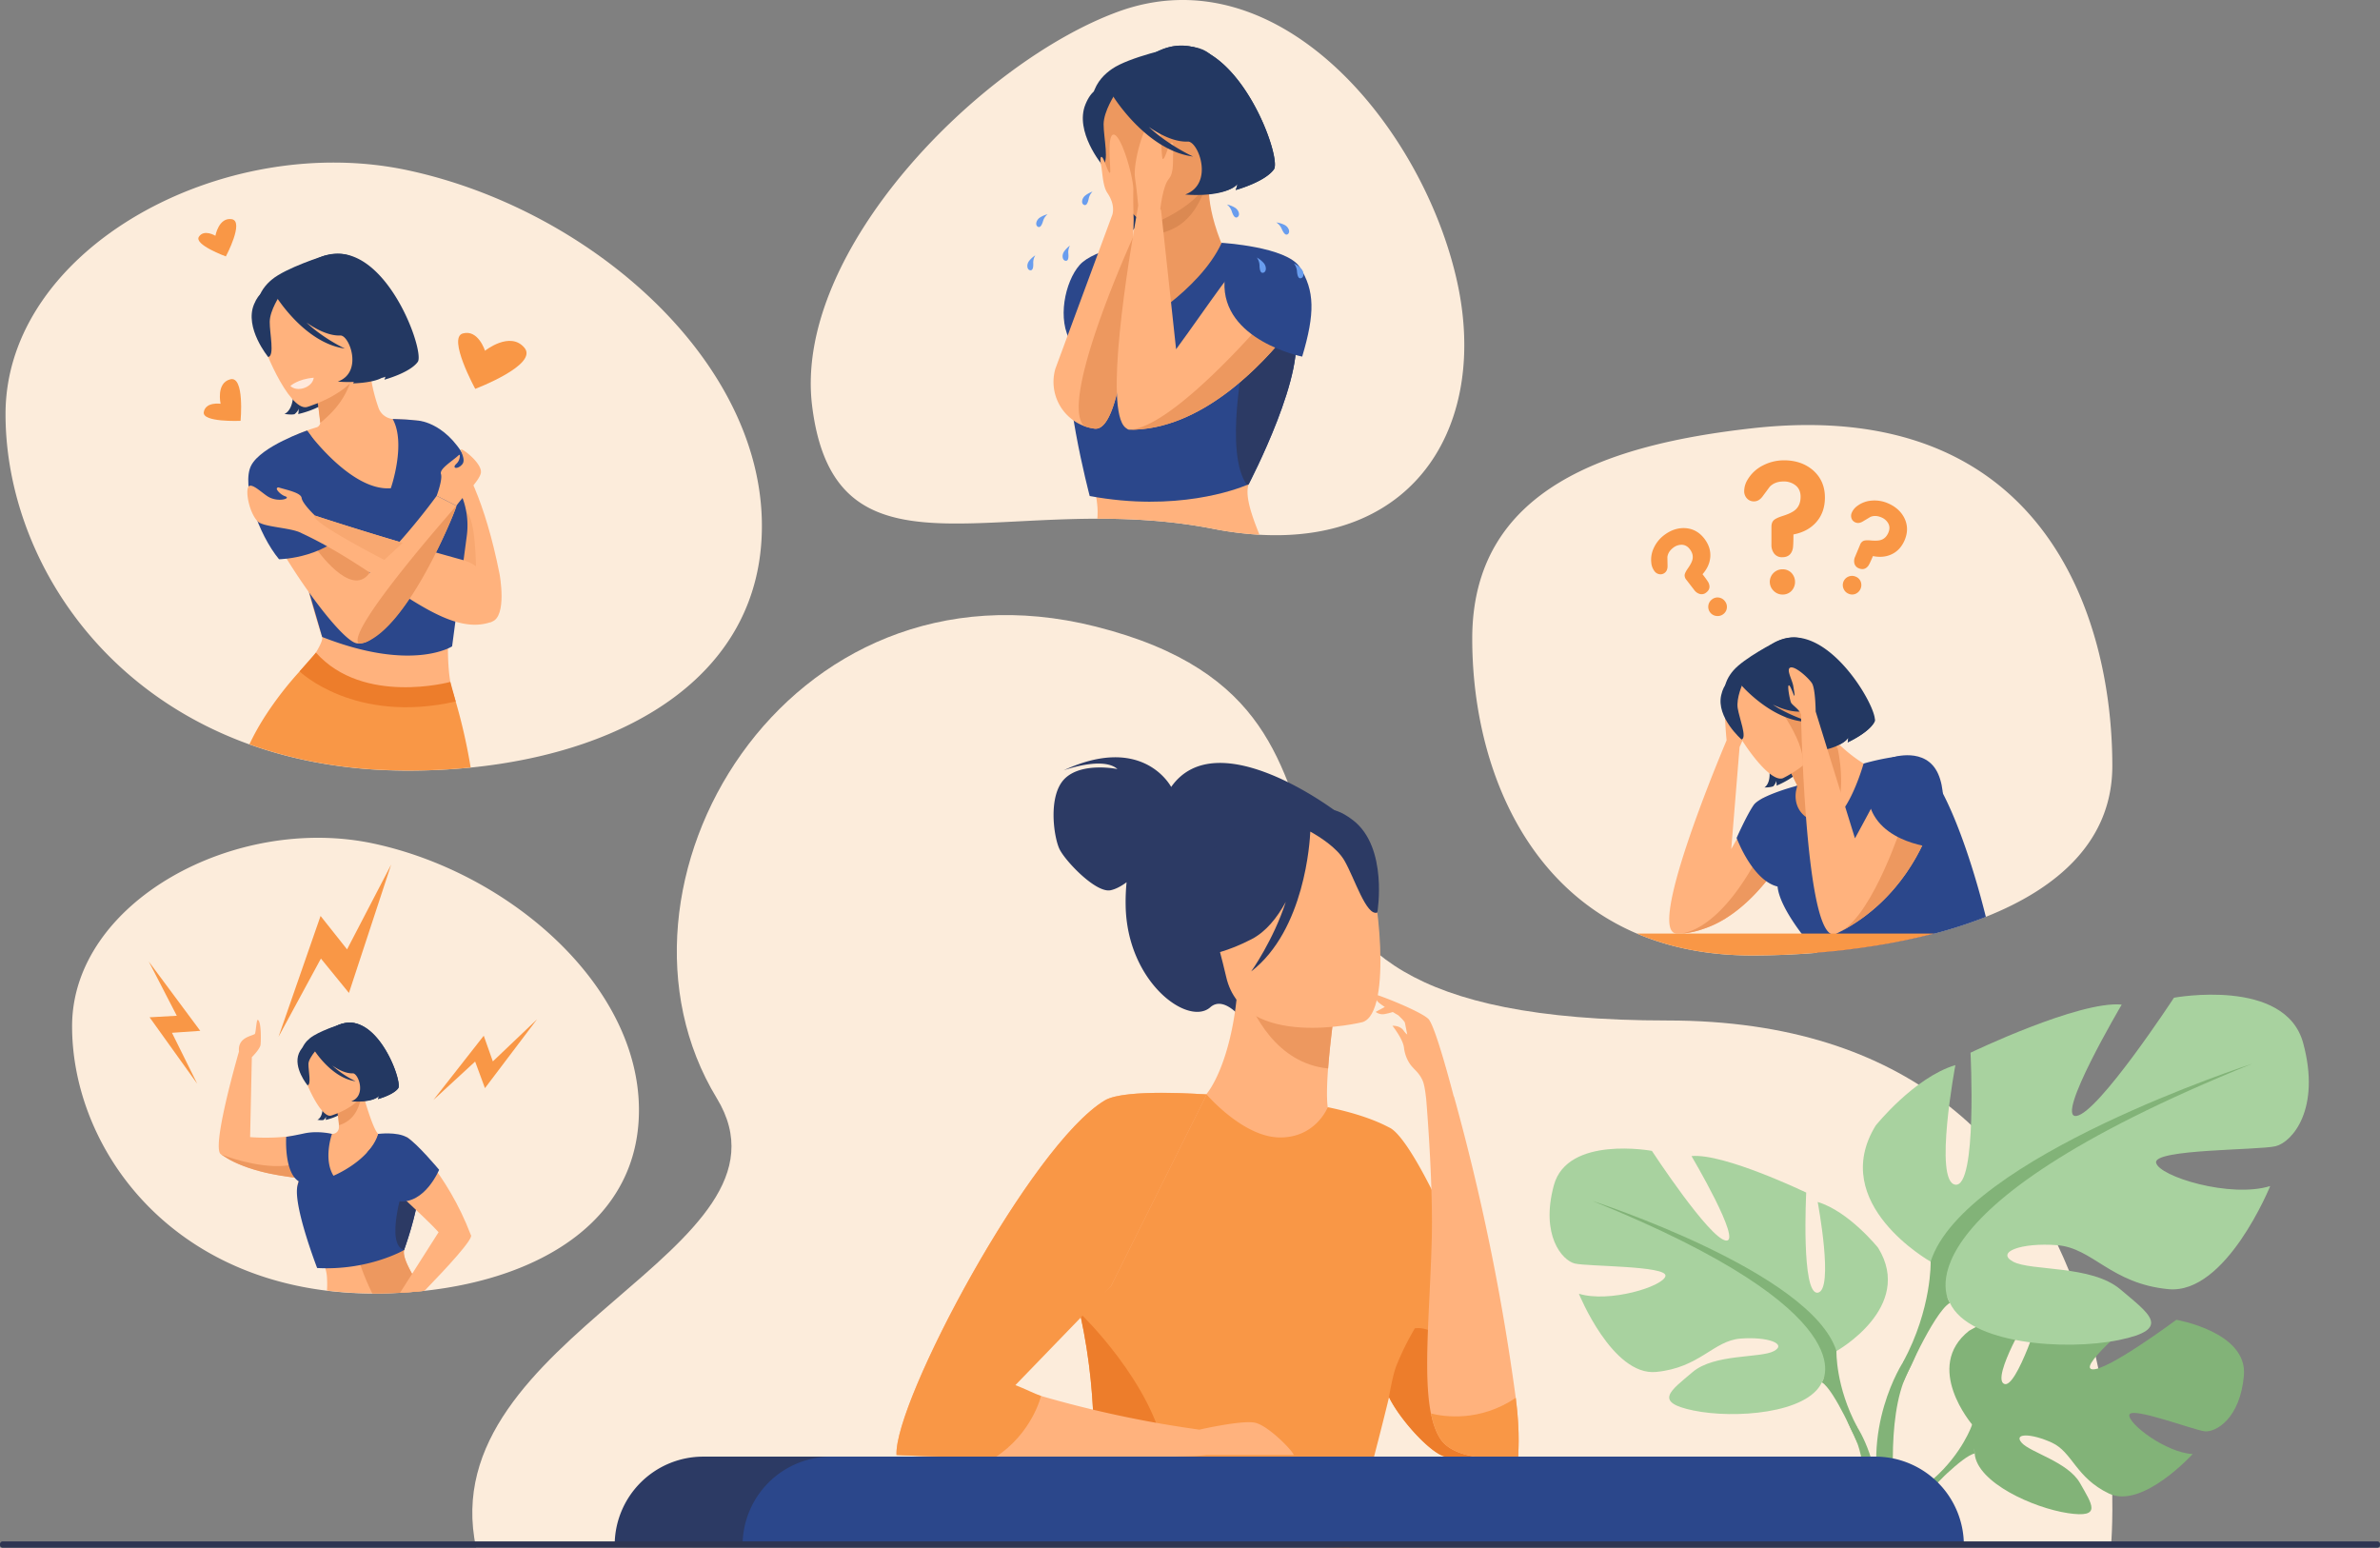 <svg xmlns="http://www.w3.org/2000/svg" viewBox="0 0 2552.38 1659.81"><rect x="0" y="0" width="2552.38" height="1659.81" fill="#808080" stroke="none"/><defs><style>.cls-1{fill:#fcecdb;}.cls-2{fill:#2c3a64;}.cls-3{fill:#ffb27d;}.cls-4{fill:#ed985f;}.cls-5{fill:#f99746;}.cls-6{fill:#ed7d2b;}.cls-7{fill:#233862;}.cls-8{fill:#f8a871;}.cls-9{fill:#2b478b;}.cls-10{fill:#ffe8dc;}.cls-11{fill:#db8952;}.cls-12{fill:#699dee;}.cls-13{fill:#82b378;}.cls-14{fill:#a8d29f;}.cls-15{fill:#2e3552;}</style></defs><g id="Capa_2" data-name="Capa 2"><g id="Слой_2" data-name="Слой 2"><path class="cls-1" d="M2264,1656.42s51.45-562.05-475.63-562.05c-569.43,0-237-327.76-613.47-422.48-332.23-83.61-544.47,278.39-406.19,505.85,99.52,163.72-306.73,254.46-258.15,482.06Z"/><path class="cls-1" d="M2265.32,821.33c0,80.37-58.29,131.14-135.62,161.85a481.78,481.78,0,0,1-55.44,18c-40.9,10.73-84.2,17.23-125.33,20.58-24.45,2-48.14,2.87-70.11,2.87-47.3,0-88.23-8.5-123.32-23.45-125.84-53.62-176.63-190.32-176.63-316.3,0-161.12,145.89-208.28,300-225.58C2190.68,424.28,2265.32,660.22,2265.32,821.33Z"/><path class="cls-1" d="M1350.71,573.45a365.77,365.77,0,0,1-49.75-6.38c-43.12-8.44-84.8-10.87-124.14-10.81-162.53.23-285.31,42.84-305.83-120.59C850.06,269,1051.68,66.43,1199.05,12.55c173.1-63.28,327.22,125.06,363.59,289.44C1595.92,452.43,1520.77,583.1,1350.71,573.45Z"/><path class="cls-1" d="M685.23,1190.48c0,116.83-103.63,180-230,193.78l-2.54.28q-11.73,1.21-23.7,1.87h0q-13.9.75-28,.75H399.3a411.59,411.59,0,0,1-48.53-3c-180.26-21.94-273.46-161.25-273.46-283.59,0-133.22,175-227.88,323.65-195.87C547.13,936.19,685.23,1057.26,685.23,1190.48Z"/><path class="cls-1" d="M817.08,564c0,157.61-141.34,242-312.44,259.15-21.88,2.19-44.24,3.28-66.86,3.28q-6.39,0-12.68-.14h-.6q-8.94-.21-17.69-.68a519.07,519.07,0,0,1-69.34-8.33,467.33,467.33,0,0,1-55.29-14q-7.49-2.4-14.78-5C94.74,736.1,5.93,582,5.93,444.05,5.93,266.29,239.44,140,437.78,182.7,632.81,224.7,817.08,386.24,817.08,564Z"/><path class="cls-2" d="M1256,843.92c-2.67-4.83-33.28-55.87-115.36-17.81,0,0,42.07-15.35,57.75-1.37,0,0-37.93-7.89-56.42,10.18s-11.91,63.15-5.62,75.89,39.19,47.43,54.91,43.84c6-1.36,11.87-4.79,16.92-8.54a212.1,212.1,0,0,0-1,24.83c1.25,82.39,67.13,130.18,90.78,109.25,15.16-13.43,35.2,13.9,35.2,13.9l100.26-223.43S1305.69,773.15,1256,843.92Z"/><path class="cls-3" d="M1489.74,1308.06c-21,14.58-47.37,26.6-80.45,34.23-124,28.66-171.52-76.15-189.37-148.09,16.91-9.68,32.82-11.81,42-12.91,9-1.06,18.39-1.76,26.19-2.15,13.93-10.66,34.68-54.31,39.27-122.08l5.83,1.56,97.73,26.75s-4.48,31.07-6.67,60.43c-1.7,23-2,44.94,2.39,50.31,7.62,1.65,12.2,2.73,12.2,2.73a.36.36,0,0,0,.05.1A629.46,629.46,0,0,1,1489.74,1308.06Z"/><path class="cls-4" d="M1431,1085.39s-4.49,31-6.67,60.43c-55.36-5.55-81.06-58.26-91.06-87.18Z"/><path class="cls-3" d="M1461.17,1096.14s-127.81,31.42-146.16-48.48S1267.82,918,1348.66,894.57,1452.4,898,1465,923.15,1494,1085.91,1461.17,1096.14Z"/><path class="cls-2" d="M1451,879.58c-25.32-19.51-39.1-10.81-45.85-1.66-78.93-22.54-111.1,44.78-111.1,44.78,4.52,59.3-29.33,101.6-29.33,101.6s26.68,9.1,77.43-17.08c15.5-8,27.52-23.05,36.78-40.1-13.46,41.55-37.14,74.68-37.14,74.68,57.59-44.47,63-139.94,63.41-150,9.44,5.24,28.37,17,36.49,30.9,11,18.89,23.49,60.13,35.38,55.91C1477.11,978.61,1489,908.84,1451,879.58Z"/><path class="cls-5" d="M1489.73,1209.07c-17.85-9.5-40.81-16.54-65.79-21.73,0,0-12.88,33.16-52.12,32.45-37.29-.69-74.18-41.93-77.77-46-42.72-1.37-74.13,0-74.13,0s-90,140.8-78.84,173.41a574.55,574.55,0,0,1,17.62,63.37c20.93,96,14.31,179.71,9,218.88-2,15.15-3.92,23.65-3.92,23.65l283.41,6.58s23.49-83.59,40.89-154.91c.53-2.14,1-4.28,1.56-6.39,11.8,24.32,45.28,60.89,60.43,63.76.92.17,5.16.27,11.28.32,22.69.19,66.59.49,66.59.49C1636.36,1495.69,1526.59,1225.06,1489.73,1209.07Z"/><path class="cls-6" d="M1167.68,1629.39c5.33-39.17,12-122.83-9-218.88.09-1.11.13-1.7.13-1.7s77.53,74.07,90.93,151.52C1258.9,1613.2,1203.08,1627,1167.68,1629.39Z"/><path class="cls-3" d="M1387.49,1560.33c-1.61-5.11-27.34-31.33-41.27-34.55s-59.93,7.37-59.93,7.37h0A1197,1197,0,0,1,1116.43,1497c-13.43-3.9-27.2-8.16-41.19-12.84l116.11-104.68,102.7-205.73s-87.09-6.87-109.13,6.27c-79.31,47.27-226.26,323.17-223.47,380.31,0,0,37.22,2.05,105.21,2.91,52.24.68,122.65.64,208.29-1.55a176.67,176.67,0,0,0,19.3-1.36Z"/><path class="cls-5" d="M1191.35,1379.48,1088.94,1485.4c10.09,3.82,20.62,9.27,27.49,11.6,0,0-9.36,40.28-49.77,66.24-68-.86-105.21-2.91-105.21-2.91-2.79-57.14,144.16-333,223.47-380.31,22-13.14,109.13-6.27,109.13-6.27Z"/><path class="cls-6" d="M1627.92,1562.89c-6.12-.05-77-.64-77.87-.81-15.15-2.87-48.63-39.44-60.43-63.76-.52,2.11,3.75-23,7.71-33.21a289.43,289.43,0,0,1,20-40.61C1558,1418.37,1628,1524.23,1627.92,1562.89Z"/><path class="cls-3" d="M1625.51,1499a2410.48,2410.48,0,0,0-66.21-323.11l-.23,0c-2.23-8.6-19.82-75.77-27.17-83.13-7.86-7.86-49.31-24.33-56.45-26.1a9,9,0,0,0,3.12,8.5,72.13,72.13,0,0,0,6.55,4.7l-9.81,5.28a12.07,12.07,0,0,0,9.17,2.41,69.56,69.56,0,0,0,9.2-2.28c2,1.25,4,2.44,5.87,3.51,3.09,2.92,6.75,6.61,7.06,7.93.38,1.56,1.71,8.44,2.54,12.78a20.63,20.63,0,0,1-3.68-4c-3.93-6.07-12.15-5.45-12.15-5.45s11.25,14.14,12.32,23.3c1.62,14,9.41,21.26,9.41,21.26h0c2.86,3.37,6.89,6.39,10.29,13.46,2.5,5.17,3.48,15.07,4.17,20.77h0c1.68,20.6,7.46,96.54,5.88,152.45-2.12,75.25-9.25,142.7-.79,184.55,2.19,10.84,5.41,20,10,27.06,18.45,28.29,83.28,20,83.28,20S1630.71,1538.42,1625.51,1499Z"/><path class="cls-5" d="M1627.92,1562.89s-64.83,8.26-83.28-20c-4.63-7.1-7.85-16.22-10-27.06,13.9,3.49,52,9.37,90.91-16.78C1630.71,1538.42,1627.92,1562.89,1627.92,1562.89Z"/><path class="cls-3" d="M449,451.14c-9.4-.91-18.28-1.47-26.65-1.74a18,18,0,0,1-16.29-11.71,180.4,180.4,0,0,1-9.71-43.85l-3.28,1-55.28,17.18s3.17,17.63,5,34.36c.23,2,.43,4.11.61,6.13a5.56,5.56,0,0,1-4,5.8c-26.5,7.83-37.43,17.87-37.43,17.87s7.42,96.5,43.48,206.87c3.47,10.63-49.51,74.27-49.51,74.27,12.91,41.34,188.86-17.75,188.86-17.75s-12-36.56,3.67-125.9C506.78,509.5,449,451.14,449,451.14Z"/><path class="cls-3" d="M449,451.14s55.38,6.74,86.76,164.49c0,0,8.53,45.74-8.52,51.17S421.92,569.59,449,451.14Z"/><path class="cls-7" d="M362.62,358.67s35.55,12.67,16.07,52.45c0,0,29.06-.45,35.18-9.62a23.25,23.25,0,0,1-1.65,5.66s27.25-7.27,35.81-19.08S407.29,240.52,337.17,278.81c0,0-64.88,14.6-36.55,86.18s4.39,78.9,4.39,78.9,7.67,1.24,10.88.26c0,0,4.15-3.23,4.29-6.11,0,0,.32,4.37-.49,6,0,0,26.59-5.45,36.52-19.15S370.93,372.69,362.62,358.67Z"/><path class="cls-4" d="M337.79,412.05s3.87,24.69,5.68,41.43c28.94-23.31,32.5-44.15,37.65-60.86Z"/><path class="cls-7" d="M380.13,394.15s13.78-27.92,15.38-50.72c1.14-16.27,10.61-83.94-48-69.09,0,0-41,12.87-56.07,25.56-12,10.1-28.63,30.92-2.3,80.36l7.27,16.88Z"/><path class="cls-3" d="M329,436.57s72.26-20.79,58.62-65.59-13.49-77.66-60.21-66.28S276.94,335.89,277.86,352,309.81,440.82,329,436.57Z"/><path class="cls-7" d="M300.48,316.38s-11.12,16.23-11.22,28.73,5.46,36.47-1.62,37.76c0,0-25.75-31.18-15.25-56.48C283.51,299.57,300.48,316.38,300.48,316.38Z"/><path class="cls-8" d="M510.55,613.7s.19-57.53-10.45-64.43S486,615.11,510.55,613.7Z"/><path class="cls-9" d="M329.12,461.74s46.95,65.33,90,61.84c0,0,16.72-47.9,2-74.26,0,0,11,.36,14.81.6,3.2.2,13.11,1.22,13.11,1.22l40.78,69.74a84.37,84.37,0,0,1,10.79,53.67l-15.76,118.6s-42.64,27.91-139.35-10.07l-27.24-93.8Z"/><path class="cls-3" d="M489.47,542.37a8,8,0,0,1-.51,1.83c-.08.25-.18.52-.28.81-.21.59-.46,1.27-.75,2a2.5,2.5,0,0,1-.09.25c-8.42,22.11-48,111.92-87.79,136.53a26.16,26.16,0,0,1-6.71,4.41l-.83.34c-.3.12-.61.24-.91.34a3,3,0,0,1-.39.14,20.67,20.67,0,0,1-6.43,1c-.54,0-1.1,0-1.66-.06-20.64-1.54-108.88-129.32-110.54-168.17C271.51,497,302,476.21,302,476.21c31.08,16.34,61.19,67.69,82.32,112.07,4.37,9.18,8.35,18.08,11.87,26.3,40.17-38.14,72.15-82.93,72.15-82.93Z"/><path class="cls-5" d="M488.71,752.27c-2.35-8.07-3.91-12.67-3.91-12.67S365.05,746,334.89,706l0,0,0,0c-.36.33-5.69,5.36-13.5,13.93l-.07.08a367.92,367.92,0,0,0-36,46.42,266.05,266.05,0,0,0-17.84,31.78q7.29,2.64,14.78,5a467.33,467.33,0,0,0,55.29,14,519.07,519.07,0,0,0,69.34,8.33c5.83.32,26.71.83,31,.83,22.62,0,45-1.09,66.86-3.28A600.87,600.87,0,0,0,488.71,752.27Z"/><path class="cls-4" d="M396.18,614.58c-19.82,27.62-57.11-26-58.39-28l9.6-8.14s21.46,2.66,36.91,9.85C388.68,597.46,392.65,606.36,396.18,614.58Z"/><path class="cls-10" d="M311.42,413.93s7.79-7.47,25-8.85c0,0-.26,7.37-10,10.91S311.42,413.93,311.42,413.93Z"/><path class="cls-7" d="M336.24,279.75l-40.7,37.33s30.84,50.73,74.34,56.71c0,0-22.36-10.23-41.19-27.87,11.76,8.16,24.78,14.41,36.66,13.87,9.72.47,24,39.58-3.07,49.41,0,0,36.1,3.8,48.83-9.62a23.21,23.21,0,0,1-1.64,5.67s27.26-7.27,35.81-19.09S406.35,241.46,336.24,279.75Z"/><path class="cls-9" d="M329.12,461.74s-49,16.78-59.74,37.42,7.7,73.84,29.87,100.58c0,0,54.92-.58,80.7-40.5C380,559.24,339.15,470.65,329.12,461.74Z"/><path class="cls-9" d="M449,451.14s32.81,2.09,54.16,48.6c0,0,1.21,32.17-24,33S449,451.14,449,451.14Z"/><path class="cls-3" d="M496.11,600.5c-23-6.33-44.68-12.57-64.26-18.36-55.71-16.48-94.06-29.21-94.06-29.21l-.12.16.12-.16S324.28,540.12,323.48,534c-.73-5.51-15-8.37-24.6-11.24a1.57,1.57,0,0,0-1.88,2.17c1.08,2.29,4.95,6,8.82,7.26,6.81,2.25-6.88,6.69-17.56.85-6.61-3.61-18.12-15.66-21.7-11.22s.5,27.48,9.63,37.21c6.07,6.48,36.26,6.59,47.29,12.79h0c87.86,40.7,151.44,114.18,203.76,95C527.24,666.8,538.66,612.22,496.11,600.5Z"/><path class="cls-8" d="M431.85,582.14l-19.73,18.31s-77.27-39.69-74.75-47a1.13,1.13,0,0,1,.42-.54S376.14,565.66,431.85,582.14Z"/><path class="cls-3" d="M468.32,531.65s6.53-17.44,4.58-23.28c-1.89-5.63,12-13.64,19.27-20.46a.57.57,0,0,1,.95.37,11.77,11.77,0,0,1-3.87,9.26c-5.14,5,1.88,6.1,6.59.23s-5.16-17.89,0-15.47,21.57,16.29,19.83,25-19,24.66-26.2,35.07Z"/><path class="cls-6" d="M321.28,720S380,776.9,488.71,752.27l-5.76-21s-93.41,25.58-144.14-31.44Z"/><path class="cls-5" d="M520.13,376.14s26.89-21.52,42.28-3.22S509.67,417,509.67,417s-29.93-54.73-13.36-59.4S520.13,376.14,520.13,376.14Z"/><path class="cls-5" d="M231,252.83s3.56-19.93,17.46-17.79S242.22,275,242.22,275s-34.44-12.63-28.91-21.11S231,252.83,231,252.83Z"/><path class="cls-5" d="M236.55,433s-5-22.4,10.47-26.24S258,451.29,258,451.29s-41.52,1.86-39.46-9.42S236.55,433,236.55,433Z"/><path class="cls-4" d="M489.47,542.37a8,8,0,0,1-.51,1.83c-.08.25-.18.52-.28.81-.21.59-.46,1.27-.75,2a2.5,2.5,0,0,1-.09.25c-8.86,23.48-52.48,123.14-94.5,140.94l-.83.34c-.3.12-.61.24-.91.34a3,3,0,0,1-.39.14,20.67,20.67,0,0,1-6.43,1C369.72,677.44,489.47,542.37,489.47,542.37Z"/><path class="cls-3" d="M441.92,1366.1c-5.84-10.52-9.88-19.67-8.64-25.54v0c.19-.92.44-2.7.75-5.14,1.17-9.06,3.25-27.1,6.72-43,.45-2.11.94-4.18,1.45-6.18h0c.32-1.29.66-2.54,1-3.77a48.85,48.85,0,0,0,1.74-9.61c1.69-20.59-10.2-37.82-22.28-47.77a57.67,57.67,0,0,0-4.76-3.56c-4.59-3.07-8.94-5-12.29-5.52-3.14-2.75-7.31-13.81-10.7-24.18-1.28-3.91-2.44-7.71-3.4-10.94l-.09-.31c-1.06-3.58-1.85-6.42-2.24-7.83h0l-.26-1-.89.56-3.67,2.32h0l-9,5.71-14,8.86a.36.36,0,0,0,0,.1,44.85,44.85,0,0,1,1,4.41c.13.81.25,1.64.35,2.48.31,2.42.5,4.93.6,7.42v0c.08,1.85.11,3.69.11,5.46a6.87,6.87,0,0,1-7.19,6.86H356c-7.8-.35-16.45-.45-20.95,0-8.5.87-17.69,2.16-27.88,3.07l-.21,0a230.72,230.72,0,0,1-38.73.44l1.85-85.74s8.83-8.69,9.35-13.36.86-24.6-2.88-26.65c-1.66-.91-2.09,14.37-3.33,15.18-3.78,2.45-18.36,3.71-16.94,18.74h0c-5,17.49-29.42,104.76-19.23,110.3h0l0,0h0a92.09,92.09,0,0,0,9,5.57c.67.36,1.34.72,2,1.07.39.21.78.41,1.18.6,1.13.58,2.29,1.13,3.45,1.66.65.31,1.3.6,2,.89.91.41,1.83.8,2.76,1.18l1.74.71c1.34.54,2.69,1,4.06,1.54.38.15.76.29,1.15.42.13.06.26.1.4.15l1.33.46h0l2.37.79,2.38.76q2.38.75,4.8,1.42c.6.18,1.2.34,1.8.5l1,.27q1.16.32,2.31.6,2.61.66,5.24,1.26l1.79.4.23,0,2.3.49,2.45.5q2.89.59,5.78,1.08c1.68.29,3.35.57,5,.83,1,.16,2,.32,3,.46l2.78.39c.89.13,1.77.24,2.64.35,1.29.17,2.57.32,3.84.47h0c.56.07,1.11.14,1.66.19l2.19.24,1.47.15c-.41,1.08-.77,2.16-1.07,3.25s-.56,2.11-.76,3.17a.13.13,0,0,0,0,.06,28.9,28.9,0,0,0-.4,8.49c2.82,26.17,23.65,59.68,29.93,81.61a46.66,46.66,0,0,1,1.62,7.72,107.32,107.32,0,0,1,.2,16.39,411.59,411.59,0,0,0,48.53,3H401q14.13,0,28-.75h0q12-.66,23.7-1.87C449,1378.19,445.16,1371.94,441.92,1366.1Z"/><path class="cls-7" d="M375.26,1149.21s21.56,7.68,9.74,31.8c0,0,17.62-.27,21.33-5.83a14.14,14.14,0,0,1-1,3.43s16.53-4.41,21.72-11.57-24.7-89.47-67.22-66.25c0,0-39.34,8.85-22.16,52.25s2.66,47.84,2.66,47.84,4.65.75,6.6.16c0,0,2.52-2,2.6-3.71a10.65,10.65,0,0,1-.3,3.66s16.13-3.31,22.15-11.61S380.3,1157.71,375.26,1149.21Z"/><path class="cls-4" d="M360.21,1181.57s2.34,15,3.44,25.12c20.29-6.49,22.17-24.8,25.29-34.93Z"/><path class="cls-7" d="M385.88,1170.72s8.35-16.93,9.32-30.75c.69-9.87,6.44-50.89-29.08-41.89,0,0-24.86,7.8-34,15.5-7.27,6.12-17.36,18.74-1.4,48.72l4.41,10.23Z"/><path class="cls-3" d="M354.85,1196.44s43.82-12.61,35.55-39.77-8.18-47.08-36.51-40.19-30.58,18.92-30,28.65S343.24,1199,354.85,1196.44Z"/><path class="cls-7" d="M345.33,1119s-14.49,14.41-14.55,22,3.32,22.11-1,22.89c0,0-15.61-18.9-9.25-34.24C327.3,1113.37,345.33,1119,345.33,1119Z"/><path class="cls-7" d="M359.84,1100.79s-.42.09-1.15.31c1.34,3-22.43,24.05-22.43,24.05s18.7,30.76,45.07,34.39a105.76,105.76,0,0,1-25-16.91c7.13,4.95,15,8.74,22.23,8.42,5.9.29,14.58,24-1.86,30,0,0,21.89,2.3,29.61-5.83a13.94,13.94,0,0,1-1,3.43s16.52-4.41,21.71-11.57S402.34,1077.57,359.84,1100.79Z"/><path class="cls-4" d="M332.81,1264.45c-25.38-1.72-60.78-6.74-86.71-20.86l-9-5.57h0s0,0,0,0c.51.2,3.2,1.25,7.44,2.67,16.53,5.53,56.51,16.62,81.5,4.12C343.79,1235.94,339.86,1250,332.81,1264.45Z"/><path class="cls-4" d="M452.71,1384.54q-11.73,1.21-23.7,1.87h0q-13.9.75-28,.75H399.3a263.25,263.25,0,0,1-12.8-30.57c-2-5.78-3-9.35-3-9.35a107.87,107.87,0,0,1,43.59-11.75q3.51-.17,7-.09c-.31,2.44-.56,4.22-.75,5.14v0c-1.24,5.87,2.8,15,8.64,25.54C445.16,1371.94,449,1378.19,452.71,1384.54Z"/><path class="cls-9" d="M446.89,1249.09c-12.17-21.59-41.26-33.1-41.26-33.1-9.08,28.92-48,44.88-48,44.88C346.47,1242.81,356,1216,356,1216h0s-14.82-3.76-29.82-.53-19.25,3.62-19.25,3.62-2.48,38,13.49,47.79a37.33,37.33,0,0,0-1.54,5.4c-4.22,21.72,21.24,87.53,21.24,87.53,55,3,93.18-19.23,93.18-19.23s13.56-36.78,16.36-65.22C450.72,1264.59,450.23,1255,446.89,1249.09Z"/><polygon class="cls-5" points="298.7 1111.86 298.7 1111.86 343.78 982.26 372.2 1018.08 419.47 927.22 419.47 927.22 374.22 1064.83 344.16 1027.96 298.7 1111.86"/><polygon class="cls-5" points="211.5 1162.2 211.5 1162.2 160.42 1090.94 189.6 1089.29 159.56 1031.14 159.56 1031.14 214.75 1105.45 184.43 1107.57 211.5 1162.2"/><polygon class="cls-5" points="464.69 1179.71 464.69 1179.71 518.78 1110.7 528.54 1138.24 575.93 1093.1 575.93 1093.1 520.08 1166.92 509.54 1138.4 464.69 1179.71"/><path class="cls-2" d="M449.65,1275.34c-2.8,28.44-16.36,65.22-16.36,65.22-20.68-6.62-.38-68.48-.38-68.48C441.8,1271.84,444.85,1272.05,449.65,1275.34Z"/><path class="cls-3" d="M504.93,1324.38h0c-25.82-67.94-67.9-104.84-67.9-104.84-22.87-4.79-29.58,10.39-35,32.51-1.41,5.76,47.79,46.83,68.32,69.37h0l-28.42,44.69L429,1386.41q12-.66,23.7-1.87l2.54-.28C478.7,1360.07,508.78,1327.65,504.93,1324.38Z"/><path class="cls-9" d="M405.63,1216s20.06-2.62,30.79,3.66,34.51,34.81,34.51,34.81-15.29,37-43.29,33.76c0,0-43.11-43.31-32.74-53.72S405.63,1216,405.63,1216Z"/><path class="cls-9" d="M1225.45,258.87s-52,7.55-67.67,25.36-24.54,59.06-8.92,83S1225.45,258.87,1225.45,258.87Z"/><path class="cls-4" d="M1297.11,191.38s-7,29.71,20.53,87.15l-76.9,78.79-6-73.09s10-40.94,6.29-66.79Z"/><path class="cls-7" d="M1267.89,148.43s40.91,14.3,18.8,60.11c0,0,33.37-.7,40.34-11.28a27,27,0,0,1-1.86,6.52s31.25-8.54,41-22.16S1318.38,12.44,1238.12,56.89c0,0-74.42,17.2-41.39,99.21s5.58,90.58,5.58,90.58,8.81,1.38,12.49.23c0,0,4.75-3.74,4.88-7,0,0,.4,5-.52,6.93,0,0,30.51-6.44,41.81-22.24S1277.52,164.46,1267.89,148.43Z"/><path class="cls-11" d="M1240.74,202.78s.74,28.7.33,48c39.69-7.23,47.71-41.16,56-59.42Z"/><path class="cls-7" d="M1283.63,191.35s18.81-30.41,23.14-56.29c3.08-18.48,21.32-94.8-47.28-84.24,0,0-48.28,10.21-66.91,23.08-14.81,10.23-36.12,32.2-11.43,91.61l6.47,20.09Z"/><path class="cls-4" d="M1235.8,240.17s81.07-29.76,61.76-79.95-21.85-87.85-74.42-71-55.21,39.87-52.84,58.2S1214.22,246.62,1235.8,240.17Z"/><path class="cls-7" d="M1196.23,100.28s-12.66,18.71-12.69,33.07,6.53,41.84-1.6,43.37c0,0-29.78-35.63-17.9-64.75C1176.63,81.09,1196.23,100.28,1196.23,100.28Z"/><path class="cls-3" d="M1350.71,573.45a365.77,365.77,0,0,1-49.75-6.38c-43.12-8.44-84.8-10.87-124.14-10.81.15-2.13.25-4.16.28-6.09.35-19.13-8.43-47.18-17.58-77.36h192.17c-6.38,22.56-10.87,41.57-12.59,46.48C1335.09,530.69,1341.39,550.54,1350.71,573.45Z"/><path class="cls-9" d="M1339.1,519.28s-.6.28-1.77.76c-11.28,4.75-75.81,29.18-168.7,11.88,0,0-33-124.87-19.77-164.64,13.14-39.45,74.57-100,75.53-100.89-.56,1.11-24.24,48.48-7.91,84.7,0,0,69.57-38.57,93.68-90.67,0,0,53.92,42.6,74.17,84.32,1,2,1.9,4.05,2.71,6.07C1404.61,394.34,1339.1,519.28,1339.1,519.28Z"/><path class="cls-2" d="M1339.1,519.28s-.6.28-1.77.76c-25.08-34-2.68-139.67-2.68-139.67s26.34-31,49.68-35.63c1,2,1.9,4.05,2.71,6.07C1404.61,394.34,1339.1,519.28,1339.1,519.28Z"/><path class="cls-3" d="M1215.78,235.25s-.09,6-.42,16v0c0,.9-.06,1.83-.1,2.79-1.69,50.61-8.65,187.15-34.74,204a9.79,9.79,0,0,1-6.83,1.62l-1.14-.18a48.76,48.76,0,0,1-9.39-2.39l-.56-.21h0a50.56,50.56,0,0,1-30.74-61.59L1193,230c1.1-4.19,1.75-12.53-5.36-23-5-7.38-5.12-20.63-6.74-29.4s-.21-11.47,2-7.71,5.9,16.33,7.5,15.49-4.1-41.36,4-41.06,21.28,45.56,21,59.37S1215.78,235.25,1215.78,235.25Z"/><path class="cls-4" d="M1215.26,254.05c-1.69,50.61-8.65,187.15-34.74,204a9.79,9.79,0,0,1-6.83,1.62l-1.14-.18a48.76,48.76,0,0,1-9.39-2.39l-.56-.21h0C1136.67,431.1,1206.63,273.22,1215.26,254.05Z"/><path class="cls-3" d="M1340.15,273.76c-8.73-1.15-46.05,56.12-78.88,100.77h0l-16.12-149.12-.93-1.52h.14s2.75-24.64,9-31.89,4-20.92,4.92-29.79-1.19-11.5-3.62-7.62-5.5,16.66-7.67,15.89,0-41.64-10.33-40.93-21.59,46.7-19.53,60.52c1.74,11.69,3.14,26.2,3.54,30.41-11.43,63.4-36.7,218.7-13.78,238.06,1.44,1.22,3.08,2.26,4,2.26,77.23.85,142.84-69.45,172.29-106.91,10.67-13.59,16.61-22.86,16.61-22.86C1404.09,287,1382.92,279.39,1340.15,273.76Z"/><path class="cls-4" d="M1383.21,353.9c-29.45,37.46-95.06,107.76-172.29,106.91a24.36,24.36,0,0,0,2.91-.22c14.67-1.77,33.94-13.74,53.57-29.43,43.84-35,89.44-88.65,89.44-88.65Z"/><path class="cls-9" d="M1310.16,260.42s69.58,4.07,83.71,26c16.14,25.05,16.51,49.7,2.63,96,0,0-86.34-17.23-83.31-80.35Z"/><path class="cls-12" d="M1163.73,209.8c-3.55,2.95-4.36,8.11-1.58,9.72,3,1.74,4.6-2.15,5.53-7a14.77,14.77,0,0,1,4-7.06A27.62,27.62,0,0,0,1163.73,209.8Z"/><path class="cls-12" d="M1112.69,242.93c2.83,2,4.76-1.75,6.11-6.49a14.84,14.84,0,0,1,4.63-6.68,27.36,27.36,0,0,0-8.32,3.62C1111.31,236,1110.06,241.08,1112.69,242.93Z"/><path class="cls-12" d="M1141.1,269.82c-2.55,3.85-1.83,9,1.3,9.77,3.37.79,3.78-3.4,3.27-8.3a14.72,14.72,0,0,1,1.81-7.92A27.13,27.13,0,0,0,1141.1,269.82Z"/><path class="cls-12" d="M1103.58,279.9c-2.75,3.71-2.31,8.92.77,9.83,3.32,1,4-3.19,3.71-8.11a14.78,14.78,0,0,1,2.25-7.81A27.37,27.37,0,0,0,1103.58,279.9Z"/><path class="cls-12" d="M1324.56,222.8a28.28,28.28,0,0,0-8.77-3.5,15.29,15.29,0,0,1,5,6.8c1.55,4.89,3.68,8.71,6.57,6.55C1330.06,230.65,1328.6,225.41,1324.56,222.8Z"/><path class="cls-12" d="M1377.69,241.25a28.17,28.17,0,0,0-9-2.73,15.33,15.33,0,0,1,5.6,6.34c2,4.74,4.43,8.36,7.11,6C1383.86,248.59,1381.94,243.49,1377.69,241.25Z"/><path class="cls-12" d="M1347.89,276.18a15.44,15.44,0,0,1,2.84,8c.07,5.13,1,9.41,4.39,8.18,3.14-1.14,3.26-6.59.15-10.25A28.51,28.51,0,0,0,1347.89,276.18Z"/><path class="cls-12" d="M1395.27,287.93a28.15,28.15,0,0,0-7.68-5.48,15.44,15.44,0,0,1,3.27,7.8c.34,5.12,1.51,9.33,4.82,7.92C1398.76,296.86,1398.58,291.42,1395.27,287.93Z"/><path class="cls-7" d="M1238.13,56.88s-33.12,23.21-49,40.26c0,0,1.64,2,4.55,5.11,0,.66.07,1,.07,1s35.77,58.06,85.77,64.62c0,0-25.75-11.59-47.5-31.71,13.56,9.28,28.56,16.37,42.19,15.67,11.17.48,27.88,45.3-3.19,56.77,0,0,41.49,4.12,56-11.38a26.59,26.59,0,0,1-1.84,6.52s31.25-8.54,41-22.16S1318.38,12.43,1238.13,56.88Z"/><path class="cls-3" d="M1890.14,856.07c-4.13,1.57-18.28,27.57-33.5,54.46l8.94-109.45s5.91-12.07,5.89-17.58,7.3-49,3.61-50.32-22.91,19.37-24.82,28.75c-1.15,5.61,1.39,32,1.39,32h0c-4.11,9.69-54,128.1-60.76,181.44-2,15.42-.28,25.42,7.17,25.76,1.88.08,3.76.06,5.66,0a85.84,85.84,0,0,0,22.18-4.69l.2-.07a107.26,107.26,0,0,0,21-9.4l.45-.26c1.91-1.06,3-1.73,3-1.73v-.08c21.66-13.43,39.18-33.22,51.5-50.1A245.68,245.68,0,0,0,1922.5,902C1934.51,859.31,1903.82,850.86,1890.14,856.07Z"/><path class="cls-7" d="M1930.43,760.59s33.31,5.92,22,44c0,0,25.62-4.71,29.67-13.72a21.21,21.21,0,0,1-.62,5.25s23-10.47,28.83-22.19-57.93-124.4-114.23-80.14c0,0-55.2,22.54-19.52,81.61s15.6,69.1,15.6,69.1,7,0,9.65-1.38c0,0,3.2-3.47,2.89-6,0,0,.93,3.81.46,5.41,0,0,22.7-8.77,29.44-22.36S1939.86,771.75,1930.43,760.59Z"/><path class="cls-3" d="M2001,832.85c2,16.6,1.81,42.62-17.39,47.6-12,3.12-20.66,8.12-27.56,11.48-9.51,4.65-15.73,6.21-23.14-4.44-12.76-18.38-7.88-44.09-7.88-44.09l2.53-.85c-5.88-11.63-11.49-23.76-13.71-31.71l43.2-22.27,4-2.09a147.18,147.18,0,0,0,10.81,11.39c8.92,8.58,22.73,20.08,38.82,27.46Z"/><path class="cls-4" d="M1963.76,886.22l-7.76,5.71c-9.51,4.65-15.73,6.21-23.14-4.44-12.76-18.38-7.88-44.09-7.88-44.09l2.53-.85c-5.88-11.63-11.49-23.76-13.71-31.71l43.2-22.27c2.44,2.65,7.17,7.58,13.71,13.57C1974.85,822,1978.77,857.2,1963.76,886.22Z"/><path class="cls-7" d="M1951.18,789.36s8-26.73,6.07-47.12c-1.41-14.56-3.08-75.79-52.68-54,0,0-34.33,17.46-45.78,30.92-9.1,10.71-20.72,31.58,9.91,71.39l8.93,13.84Z"/><path class="cls-3" d="M1930.54,823.22a128.44,128.44,0,0,1-18.3,11.24c-16.3,6.59-54.55-53.16-57.74-67.23s-2.85-32.13,36.76-49.12c27.9-12,38.51-1.09,48.87,19.52,4.35,8.65,8.66,19,14.2,30.14C1966,791.23,1946.7,811.39,1930.54,823.22Z"/><path class="cls-4" d="M1933.45,821c3.28-28.54-36.19-76-36.19-76s23.28-4,42.87-7.43c4.35,8.65,8.66,19,14.2,30.14C1966,791.23,1949.61,809.2,1933.45,821Z"/><path class="cls-7" d="M1869.21,732.44s-7.41,16-5.65,27,10.25,31.44,4.18,33.63c0,0-27.39-23.74-21.87-47.66C1851.72,720.09,1869.21,732.44,1869.21,732.44Z"/><path class="cls-7" d="M1863.34,730.9s1.5,1.3,4.14,3.37c.11.5.19.8.19.8s34.8,40.27,74.14,39.09c0,0-21.28-5.72-40.55-18.51,11.6,5.46,24,9.05,34.46,6.81,8.67-1,27.14,31.43,4.63,44.14,0,0,32.48-2,41.75-15.75a21,21,0,0,1-.61,5.25s23-10.48,28.82-22.19S1922.09,662,1863.34,730.9Z"/><path class="cls-4" d="M1902.08,934.76c-12.32,16.88-29.84,36.67-51.5,50.1v.08s-1.07.67-3,1.73l-.45.26a107.26,107.26,0,0,1-21,9.4l-.2.07a85.84,85.84,0,0,1-22.18,4.69,60.14,60.14,0,0,0,18.53-7c11-6.19,21-15.43,29.63-25.26,19.35-22.09,31.63-47.17,32.31-47.33Z"/><path class="cls-9" d="M2083.57,850.8s0,0,0,0c-1.8-3.48-3.61-6.79-5.44-9.9-7.93-13.52-16-23.41-24-27.87l0,0h0c-4.38-2.43-12.26-2.66-22.29-1.36h0a255.73,255.73,0,0,0-33.28,7.17h0s-7.71,27.6-19.75,46.27c-3.45,5.35-7.26,10-11.36,13a17.2,17.2,0,0,1-9.53,3.74c-8.4.31-15.62-1.81-21.09-5.7-8.33-5.9-12.6-15.92-10.77-27.66v-.06l1.38-5.76v0h0l0-.1h0c-1.12.29-39.57,10.36-46.82,20.85-7.35,10.64-18.22,35.13-18.22,35.13s16.79,45.72,43.94,52.17c0,0,0,.09,0,.14,1.27,13.4,12,32.14,25.78,50.43,5.28,7,11,14,16.8,20.58,41.13-3.35,84.43-9.85,125.33-20.58a481.78,481.78,0,0,0,55.44-18C2118,936.19,2101.37,885.14,2083.57,850.8Z"/><path class="cls-3" d="M2038.2,814c-5.71,2.3-28,47.25-48.89,85l-42.14-136s-.2-24.53-4-30.34-17.7-18.28-22.92-16.83,1.74,13,2.9,19.86,1.74,10.14,1.16,10.45-4.27-11.74-6-11.16,1.19,15.38,2.35,18.28,9.62,7.79,10.79,13.13c.81,35.27,6.87,245.1,36.78,235.41a3,3,0,0,0,.65-.32c1.85-.91,3.68-1.83,5.47-2.78l.07,0,.08-.05c64.16-34,89.42-93.08,97.64-118.37a122.52,122.52,0,0,0,3.36-12C2089,817.52,2053.8,807.71,2038.2,814Z"/><path class="cls-5" d="M1921.25,614.43a12.8,12.8,0,0,0-9.55-3.91,13.39,13.39,0,0,0-9.72,3.91,13.36,13.36,0,0,0,.1,19.16,13.31,13.31,0,0,0,9.62,4,12.83,12.83,0,0,0,9.55-3.91,14.08,14.08,0,0,0,0-19.26Zm22.87-110.3q-12.39-10.5-30.88-10.49a48.93,48.93,0,0,0-22.5,5.43,39.86,39.86,0,0,0-16.59,15.35,23.69,23.69,0,0,0-3.63,12.21,11.08,11.08,0,0,0,3,7.91,9.86,9.86,0,0,0,7.53,3.14c3.56,0,6.67-1.83,9.34-5.52l7.63-10.31q5.54-5.52,14.68-5.52a20,20,0,0,1,13.06,4.29q5.25,4.29,5.25,12.1c0,6-1.85,10.62-5.54,13.93q-4,3.61-13.73,6.67c-4.82,1.53-8,3.08-9.62,4.67s-2.38,4-2.38,7.15v19.07a14.79,14.79,0,0,0,3,9.53,10.37,10.37,0,0,0,8.59,3.82q9,0,11.24-8.77.77-3,.76-15.64,15.64-3,24.7-13.45t9.06-26.21Q1957.09,515.39,1944.12,504.13Z"/><path class="cls-5" d="M1995.49,623.76a9.41,9.41,0,0,0-5.37-5.36,9.94,9.94,0,0,0-7.7-.1,9.84,9.84,0,0,0-5.36,13,9.8,9.8,0,0,0,5.41,5.44,9.41,9.41,0,0,0,7.57.05,10.34,10.34,0,0,0,5.45-13.07Zm46.72-68.4q-5.45-10.62-18-15.85a35.93,35.93,0,0,0-16.81-2.68,29.4,29.4,0,0,0-15.59,5.73,17.39,17.39,0,0,0-5.91,7.26,8.12,8.12,0,0,0-.24,6.2,7.26,7.26,0,0,0,4.23,4.26c2.41,1,5,.64,7.9-1.1l8.09-4.84q5.31-2.18,11.53.41a14.59,14.59,0,0,1,7.64,6.6c1.58,2.93,1.62,6.16.15,9.7q-2.55,6.09-7.7,7.88-3.74,1.34-11.2.65c-3.72-.33-6.33-.18-7.86.44a7.15,7.15,0,0,0-3.63,4.18l-5.4,12.95a10.92,10.92,0,0,0-.63,7.33,7.6,7.6,0,0,0,4.75,5c4.06,1.69,7.42.77,10.12-2.77q1.36-1.86,4.94-10.39,11.46,2.35,20.55-2.14T2042.71,579Q2047.82,566.66,2042.21,555.36Z"/><path class="cls-5" d="M1849.82,644.7a9.74,9.74,0,0,0-6.55-3.89,9.42,9.42,0,0,0-7.3,2,9.84,9.84,0,0,0-3.9,6.65,9.81,9.81,0,0,0,8.67,11.1,9.77,9.77,0,0,0,7.4-2,9.4,9.4,0,0,0,3.79-6.57A9.71,9.71,0,0,0,1849.82,644.7Zm-22.06-67.1q-8.13-10.54-20.74-11.25-11.91-.54-22.69,7.77a35.89,35.89,0,0,0-10.64,13.28,29.26,29.26,0,0,0-2.76,16.38,17.39,17.39,0,0,0,3.38,8.73,8.15,8.15,0,0,0,5.27,3.28,7.33,7.33,0,0,0,5.8-1.55c2.07-1.61,3-4.08,2.95-7.43l-.18-9.42c.48-3.8,2.5-7.06,6-9.81a14.67,14.67,0,0,1,9.53-3.37c3.32.09,6.14,1.66,8.49,4.69q4,5.21,3,10.58-.71,3.91-5,10-3.19,4.59-3.51,7.05a7.18,7.18,0,0,0,1.83,5.23l8.56,11.1a11,11,0,0,0,6.07,4.18,7.58,7.58,0,0,0,6.7-1.64q5.22-4,2.6-10.16-.91-2.12-6.58-9.44,7.74-8.79,8.34-18.92T1827.76,577.6Z"/><path class="cls-4" d="M2072.18,880.28c-8.22,25.29-33.48,84.39-97.64,118.37,34.8-19.5,66.09-116.86,66.09-116.86Z"/><path class="cls-9" d="M2029.31,812.31s36.05-12,49.22,17.62-1.34,79.23-1.34,79.23-63.32-3.48-73.13-49.62Z"/><path class="cls-5" d="M2074.26,1001.18c-40.9,10.73-84.2,17.23-125.33,20.58-24.45,2-48.14,2.87-70.11,2.87-47.3,0-88.23-8.5-123.32-23.45h43.78c.68,0,1.35,0,2,0Z"/><path class="cls-13" d="M2115,1527.67s-52.72-61.52-3.25-100.59c0,0,36.14-21.88,65.61-20.1,0,0-41.75,70-28.25,77s40.91-81.38,40.91-81.38,82.24-8,108.7,4.75c0,0-70.31,57.53-55.5,61s90.75-53,90.75-53,76.54,13,72.46,59.72-30.46,61.11-42,59.87-79.4-27.12-80.88-17.63,39.34,40.54,67.92,42c0,0-54,59.51-89.83,42.33s-38.92-44.4-61.28-54.61-41.44-10.19-32.21.23,49.69,20.53,62.48,43.15,24.25,37.87-12.86,32.29-97.42-32.74-100.07-63.83Z"/><path class="cls-13" d="M2368.84,1476.22s-207.9-8-253.82,51.45c0,0-10.15,30.41-41.39,58.1l-4.87,13.27s36-38,48.91-40.28C2117.67,1558.76,2097.51,1485.1,2368.84,1476.22Z"/><path class="cls-13" d="M2082.3,1585.49c-1.79,2-4.47,4.62-8.28,8.16l-.21.19c-1.23,1.16-2.45,2.4-3.62,3.71-7.41,8.23-13.75,19.37-19,30.76-1,2.25-2,4.52-3,6.77h-12.15c1-2.34,2.09-4.59,3.21-6.77,14.15-27.64,34.29-42.54,34.29-42.54h0C2074.4,1585.29,2092.38,1574.43,2082.3,1585.49Z"/><path class="cls-14" d="M1969.46,1448.91s83.88-47,44.73-110.72c0,0-31.31-39.14-64.86-49.2,0,0,17.89,95.06,0,97.29s-12.3-107.36-12.3-107.36-88.35-42.5-123-39.14c0,0,54.8,92.82,36.9,90.59s-79.4-96.18-79.4-96.18-90.59-16.78-105.13,36.9,8.95,80.53,22.37,83.88,99.53,2.24,97.3,13.42-60.39,29.08-92.83,19c0,0,35.79,88.35,82.76,83.88s61.51-33.55,90.59-35.79,50.33,5.59,35.79,13.42-63.75,2.57-87.23,22.53-42.5,32.27,1.11,41.22,121.91,3.35,137.56-30.2Z"/><path class="cls-13" d="M1707.76,1287.87s234.86,76.05,261.7,161c0,0-1.12,38,22.37,81.64v16.78s-24.61-57-38-64.87C1953.8,1482.46,2006.37,1408.65,1707.76,1287.87Z"/><path class="cls-13" d="M2012.62,1628.31c-.28,2.24-.62,4.49-1,6.77h-12.21c.14-2.09.28-4.36.4-6.77,1.1-22.69.87-58.37-8.8-82.88,0-.11-.09-.22-.14-.32q-1.23-3.1-2.67-5.94c0-.05,0-.09-.07-.14-2.76-5.4-4.63-9.39-5.81-12.29v0c-6.73-16.48,8.82,2.93,9.52,3.8l0,0S2019.65,1572.79,2012.62,1628.31Z"/><path class="cls-14" d="M2070.52,1353s-110.57-61.91-59-145.94c0,0,41.28-51.6,85.5-64.87,0,0-23.58,125.31,0,128.26s16.22-141.53,16.22-141.53,116.46-56,162.16-51.6c0,0-72.23,122.36-48.64,119.42s104.66-126.79,104.66-126.79,119.42-22.11,138.58,48.65-11.79,106.15-29.48,110.57-131.21,2.95-128.26,17.69,79.61,38.33,122.36,25.06c0,0-47.17,116.46-109.09,110.57s-81.08-44.23-119.41-47.18-66.34,7.37-47.18,17.69,84,3.38,115,29.7,56,42.54-1.47,54.33-160.69,4.43-181.33-39.8Z"/><path class="cls-13" d="M2415.48,1140.7s-309.58,100.24-345,212.28c0,0,1.47,50.13-29.49,107.62v22.11s32.44-75.18,50.13-85.5C2091.16,1397.21,2021.87,1299.91,2415.48,1140.7Z"/><path class="cls-13" d="M2041,1460.6s-47.74,72.5-20.52,160.75l12.28-3.3s-11.92-97.2,13.06-146.09S2041,1460.6,2041,1460.6Z"/><path class="cls-2" d="M1873.93,1562.08H754.2a95,95,0,0,0-95,95H1968.93A95,95,0,0,0,1873.93,1562.08Z"/><path class="cls-9" d="M2011.12,1562.08H891.39a95,95,0,0,0-95,95H2106.11A95,95,0,0,0,2011.12,1562.08Z"/><path class="cls-15" d="M2552.38,1655.92v1a2.91,2.91,0,0,1-2.9,2.89H2.89A2.9,2.9,0,0,1,0,1656.92v-1A2.9,2.9,0,0,1,2.89,1653H2549.48A2.9,2.9,0,0,1,2552.38,1655.92Z"/></g></g></svg>